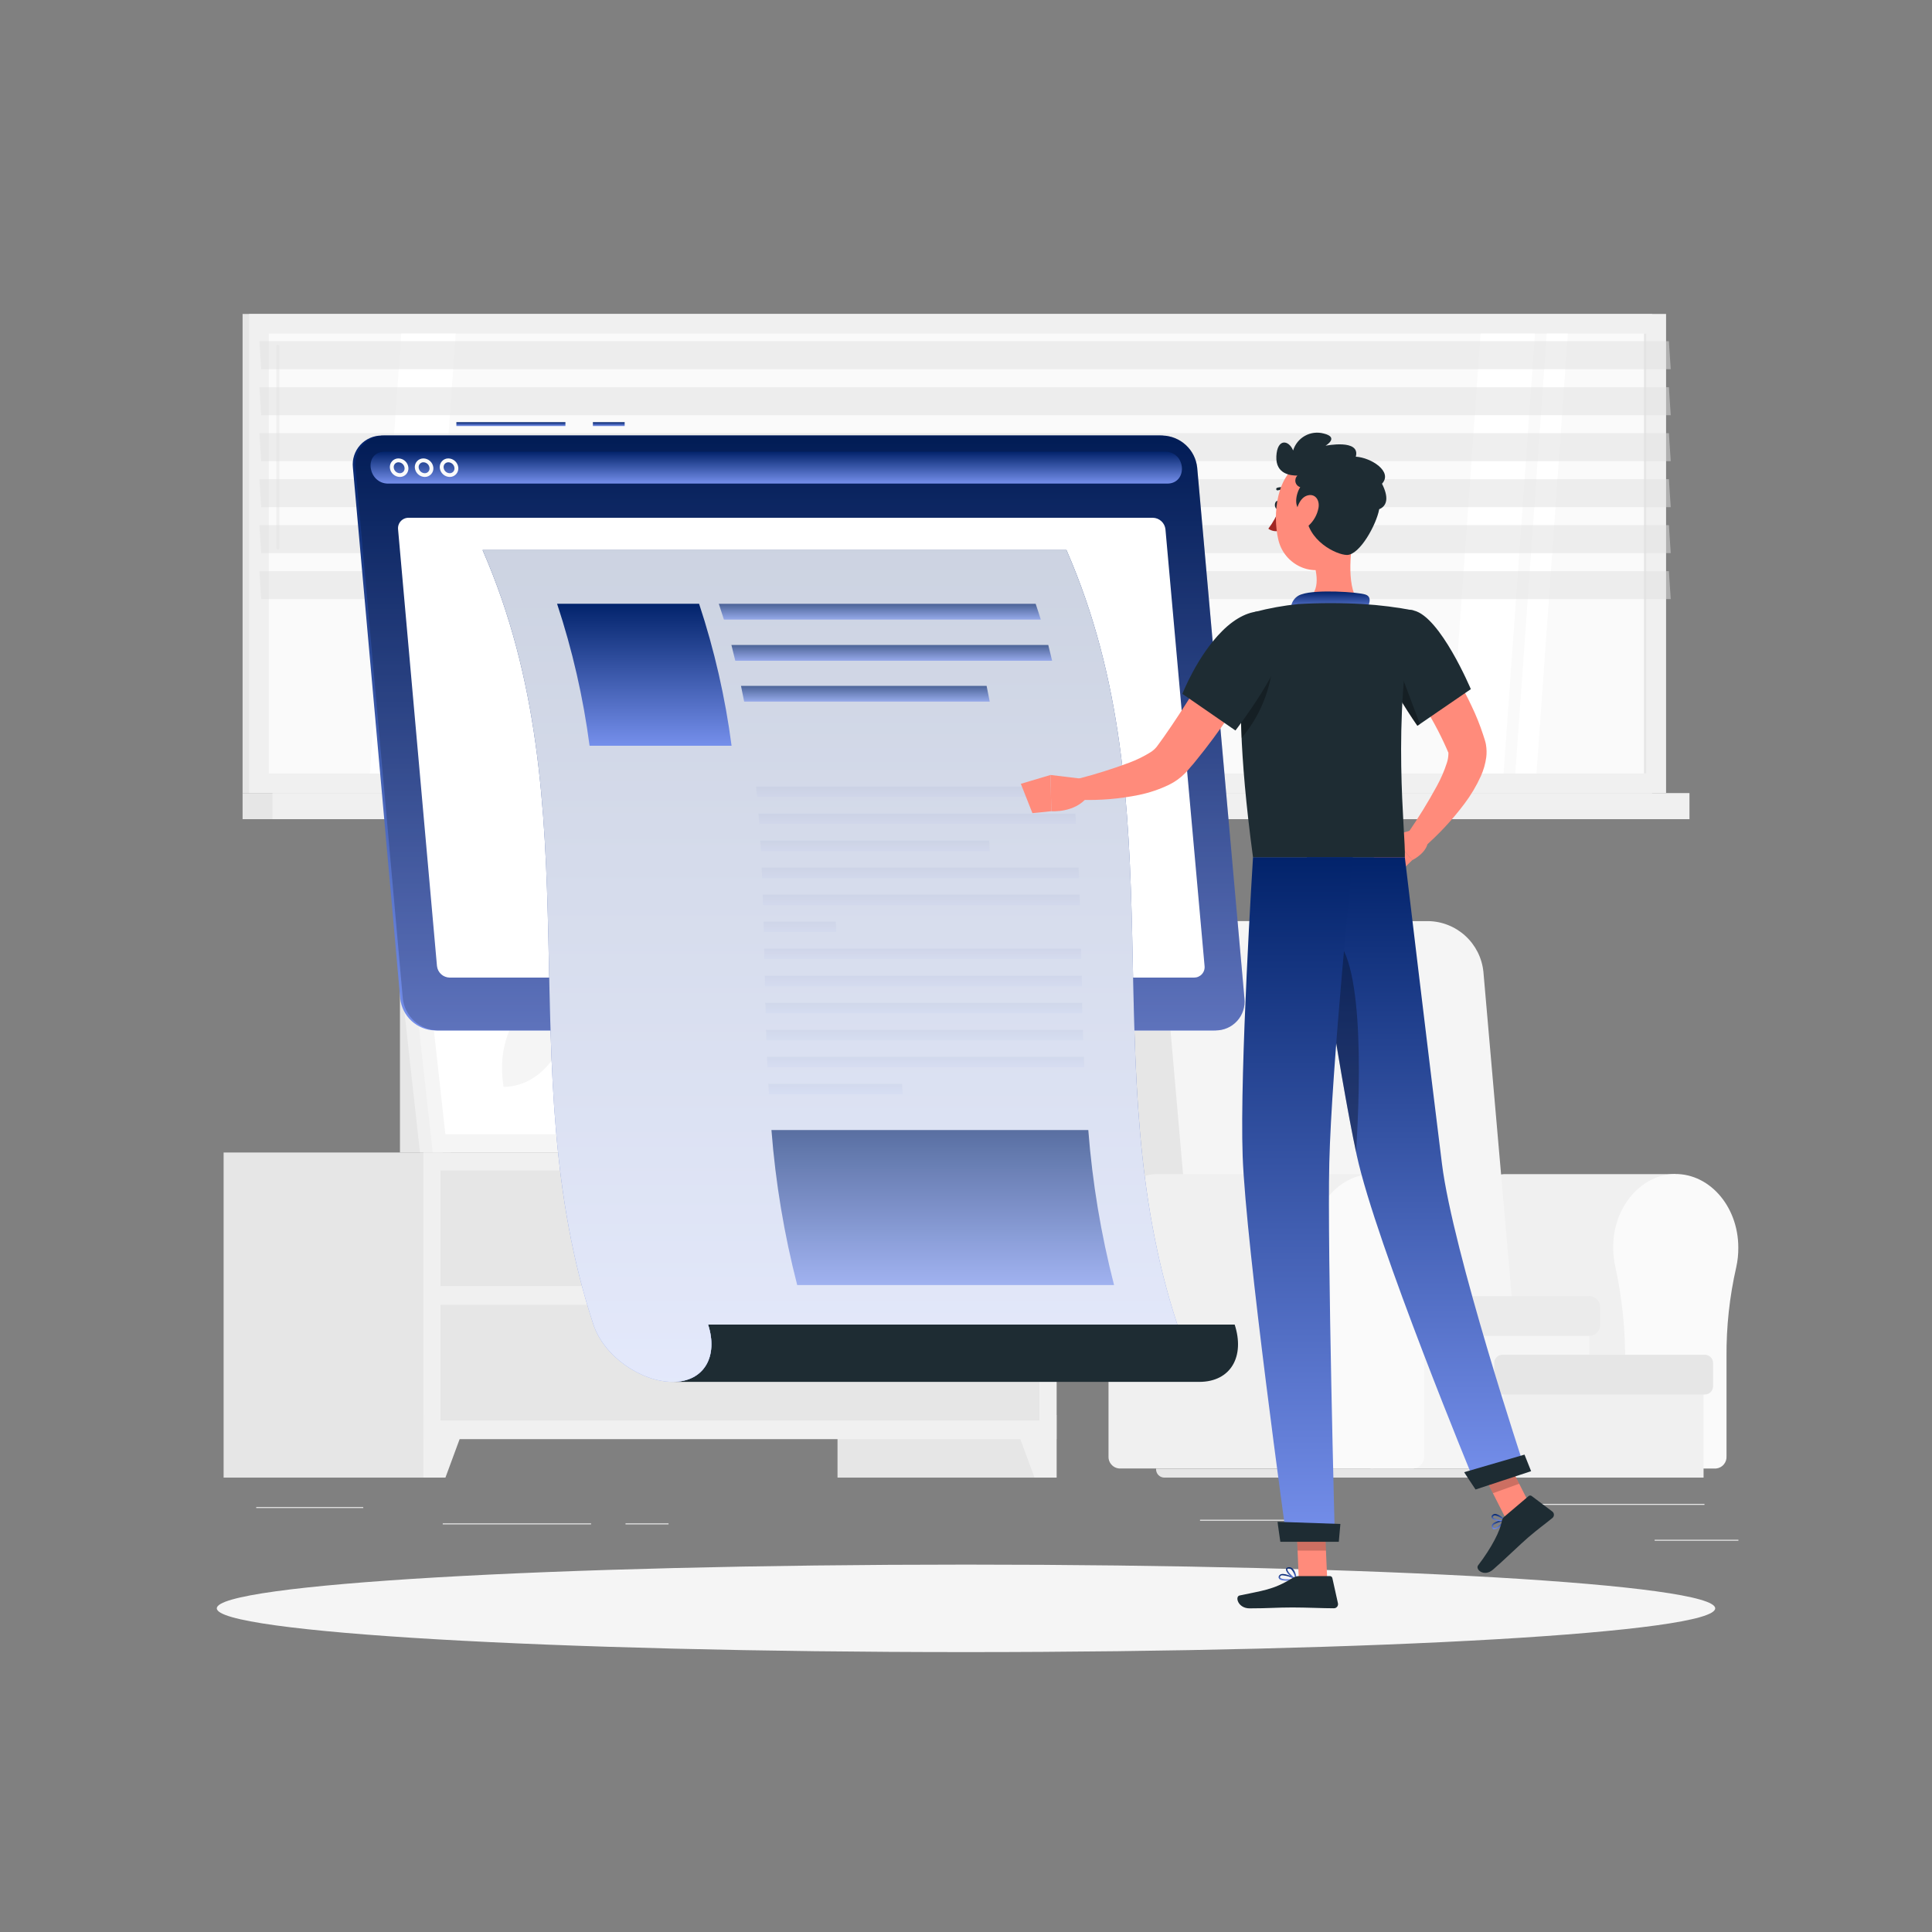 <svg width="147" height="147" viewBox="0 0 147 147" fill="none" xmlns="http://www.w3.org/2000/svg">
<rect x="0" y="0" width="147" height="147" fill="#808080" stroke="none"/>
<path d="M132.271 117.156H125.897V117.23H132.271V117.156Z" fill="#EBEBEB"/>
<path d="M101.333 115.633H91.305V115.707H101.333V115.633Z" fill="#EBEBEB"/>
<path d="M129.689 114.428H116.597V114.501H129.689V114.428Z" fill="#EBEBEB"/>
<path d="M50.868 115.91H47.593V115.983H50.868V115.91Z" fill="#EBEBEB"/>
<path d="M44.973 115.91H33.687V115.983H44.973V115.91Z" fill="#EBEBEB"/>
<path d="M27.639 114.669H19.495V114.742H27.639V114.669Z" fill="#EBEBEB"/>
<path d="M114.772 89.335C114.663 89.335 114.551 89.335 114.44 89.335C112.088 89.526 110.165 91.775 110.015 94.548C109.98 95.157 110.031 95.769 110.168 96.365C110.689 98.756 110.94 101.199 110.914 103.647V110.794C110.899 111.024 110.974 111.251 111.124 111.427C111.274 111.602 111.487 111.712 111.717 111.732H127.493V89.335H114.772Z" fill="#F0F0F0"/>
<path d="M132.262 94.924C132.262 91.707 129.945 89.126 127.161 89.338C124.809 89.529 122.886 91.778 122.751 94.55C122.716 95.16 122.767 95.772 122.904 96.367C123.425 98.759 123.676 101.202 123.651 103.65V110.797C123.635 111.027 123.71 111.254 123.86 111.43C124.011 111.605 124.223 111.715 124.453 111.735H130.565C130.795 111.714 131.007 111.604 131.156 111.429C131.306 111.253 131.381 111.027 131.365 110.797V103.238C131.347 100.944 131.595 98.654 132.106 96.417C132.215 95.927 132.267 95.426 132.262 94.924V94.924Z" fill="#FAFAFA"/>
<path d="M120.925 99.072H104.273V111.744H120.925V99.072Z" fill="#F5F5F5"/>
<path d="M106.325 70.084H88.026C87.526 70.076 87.03 70.174 86.571 70.372C86.111 70.57 85.699 70.864 85.362 71.233C85.025 71.603 84.77 72.04 84.615 72.515C84.459 72.991 84.406 73.494 84.46 73.991L86.836 101.216H112.949L110.573 73.991C110.466 72.933 109.974 71.951 109.191 71.231C108.408 70.511 107.389 70.103 106.325 70.084V70.084Z" fill="#E6E6E6"/>
<path d="M108.662 70.084H92.198C91.704 70.073 91.213 70.168 90.759 70.363C90.304 70.557 89.896 70.846 89.562 71.211C89.229 71.575 88.976 72.007 88.822 72.477C88.669 72.947 88.617 73.444 88.67 73.935L91.052 101.215H115.248L112.867 73.935C112.759 72.89 112.272 71.92 111.497 71.21C110.722 70.5 109.713 70.099 108.662 70.084V70.084Z" fill="#F5F5F5"/>
<path d="M105.349 98.617H120.913C121.136 98.617 121.349 98.705 121.506 98.862C121.663 99.019 121.751 99.232 121.751 99.455V100.804C121.751 101.026 121.663 101.239 121.506 101.397C121.349 101.554 121.136 101.642 120.913 101.642H105.349C105.316 101.642 105.284 101.635 105.253 101.623C105.223 101.61 105.196 101.592 105.172 101.569C105.149 101.546 105.131 101.518 105.118 101.488C105.106 101.457 105.099 101.425 105.099 101.392V98.87C105.099 98.837 105.105 98.804 105.117 98.773C105.13 98.742 105.148 98.715 105.171 98.691C105.195 98.667 105.222 98.649 105.253 98.636C105.283 98.623 105.316 98.617 105.349 98.617V98.617Z" fill="#EBEBEB"/>
<path d="M87.959 111.744H127.734V111.797C127.734 111.963 127.668 112.123 127.55 112.241C127.432 112.359 127.272 112.426 127.105 112.426H88.591C88.424 112.426 88.264 112.359 88.146 112.241C88.028 112.123 87.962 111.963 87.962 111.797V111.744H87.959Z" fill="#E6E6E6"/>
<path d="M88.2 89.335C88.091 89.335 87.98 89.335 87.868 89.335C85.516 89.526 83.593 91.775 83.443 94.548C83.408 95.157 83.459 95.769 83.596 96.365C84.118 98.756 84.368 101.199 84.343 103.647V110.794C84.327 111.024 84.403 111.251 84.553 111.427C84.703 111.602 84.915 111.712 85.145 111.732H104.502V89.335H88.2Z" fill="#F0F0F0"/>
<path d="M109.268 94.924C109.268 91.707 106.951 89.126 104.167 89.338C101.815 89.529 99.892 91.778 99.743 94.55C99.707 95.16 99.759 95.772 99.895 96.367C100.417 98.759 100.667 101.202 100.642 103.65V110.797C100.627 111.027 100.702 111.254 100.852 111.43C101.002 111.605 101.215 111.715 101.445 111.735H107.557C107.786 111.714 107.998 111.604 108.148 111.429C108.297 111.253 108.372 111.027 108.357 110.797V103.238C108.339 100.944 108.586 98.655 109.095 96.417C109.211 95.928 109.269 95.427 109.268 94.924V94.924Z" fill="#FAFAFA"/>
<path d="M129.619 103.538H114.407V112.426H129.619V103.538Z" fill="#F0F0F0"/>
<path d="M129.719 103.08H114.313C113.969 103.08 113.69 103.359 113.69 103.703V105.479C113.69 105.823 113.969 106.102 114.313 106.102H129.719C130.063 106.102 130.342 105.823 130.342 105.479V103.703C130.342 103.359 130.063 103.08 129.719 103.08Z" fill="#E6E6E6"/>
<path d="M34.313 72.647H30.432V87.691H34.313V72.647Z" fill="#E6E6E6"/>
<path d="M60.085 87.692H31.955L30.009 70.084H58.139L60.085 87.692Z" fill="#F0F0F0"/>
<path d="M61.481 87.692H32.925L30.979 70.084H59.535L61.481 87.692Z" fill="#F5F5F5"/>
<path d="M33.886 86.304L32.249 71.472H58.574L60.214 86.304H33.886Z" fill="white"/>
<path d="M38.311 82.708L38.243 82.106C37.832 78.384 40.154 75.067 43.174 75.067L43.242 75.655C43.653 79.377 41.328 82.694 38.311 82.694V82.708Z" fill="#F5F5F5"/>
<path d="M44.068 82.708L44 82.106C43.588 78.384 45.911 75.067 48.93 75.067L48.998 75.655C49.41 79.377 47.084 82.694 44.068 82.694V82.708Z" fill="#F5F5F5"/>
<path d="M49.824 82.708L49.757 82.106C49.345 78.384 51.67 75.067 54.687 75.067L54.755 75.655C55.166 79.377 52.841 82.694 49.824 82.694V82.708Z" fill="#F5F5F5"/>
<path d="M80.391 87.691H63.724V112.426H80.391V87.691Z" fill="#E6E6E6"/>
<path d="M78.713 112.426H80.388V107.657H76.954L78.713 112.426Z" fill="#F0F0F0"/>
<path d="M33.681 87.691H17.014V112.426H33.681V87.691Z" fill="#E6E6E6"/>
<path d="M80.388 87.691H32.217V109.5H80.388V87.691Z" fill="#F0F0F0"/>
<path d="M33.892 112.426H32.217V107.657H35.651L33.892 112.426Z" fill="#F0F0F0"/>
<path d="M79.089 89.056H33.519V97.855H79.089V89.056Z" fill="#E6E6E6"/>
<path d="M59.344 91.79H53.264C51.958 91.79 50.665 91.524 49.465 91.008C48.265 90.492 47.183 89.736 46.284 88.788H66.323C65.425 89.736 64.343 90.492 63.143 91.008C61.943 91.524 60.65 91.79 59.344 91.79V91.79Z" fill="#F0F0F0"/>
<path d="M79.089 99.278H33.519V108.078H79.089V99.278Z" fill="#E6E6E6"/>
<path d="M59.344 102.018H53.264C51.958 102.018 50.665 101.752 49.465 101.236C48.265 100.72 47.183 99.965 46.284 99.017H66.323C65.425 99.965 64.343 100.72 63.143 101.236C61.943 101.752 60.65 102.018 59.344 102.018V102.018Z" fill="#F0F0F0"/>
<path d="M125.7 23.888H18.457V60.344H125.7V23.888Z" fill="#E6E6E6"/>
<path d="M126.767 23.888H18.954V60.344H126.767V23.888Z" fill="#F0F0F0"/>
<path d="M125.7 60.344H18.457V62.328H125.7V60.344Z" fill="#E6E6E6"/>
<path d="M128.546 60.344H20.733V62.328H128.546V60.344Z" fill="#F0F0F0"/>
<path d="M125.273 58.853V25.384L20.451 25.384V58.853L125.273 58.853Z" fill="#FAFAFA"/>
<path d="M110.262 58.85L112.655 25.381H116.795L114.401 58.85H110.262Z" fill="white"/>
<path d="M28.142 58.85L30.535 25.381H34.674L32.284 58.85H28.142Z" fill="white"/>
<path d="M21.142 41.804C21.126 41.804 21.111 41.802 21.097 41.796C21.083 41.791 21.07 41.782 21.06 41.771C21.049 41.761 21.04 41.748 21.035 41.734C21.029 41.72 21.026 41.705 21.027 41.689V26.354C21.027 26.324 21.039 26.295 21.061 26.273C21.082 26.252 21.111 26.24 21.142 26.24C21.172 26.241 21.201 26.253 21.222 26.274C21.243 26.296 21.256 26.324 21.256 26.354V41.689C21.256 41.72 21.244 41.749 21.223 41.77C21.201 41.792 21.172 41.804 21.142 41.804Z" fill="#F0F0F0"/>
<path d="M115.292 58.85L117.685 25.381H119.296L116.906 58.85H115.292Z" fill="white"/>
<path d="M125.273 58.85V25.381H125.082V58.85H125.273Z" fill="#E6E6E6"/>
<path opacity="0.5" d="M127.12 28.092H19.877L19.739 25.963H126.982L127.12 28.092Z" fill="#E0E0E0"/>
<path opacity="0.5" d="M127.12 31.59H19.877L19.739 29.462H126.982L127.12 31.59Z" fill="#E0E0E0"/>
<path opacity="0.5" d="M127.12 35.089H19.877L19.739 32.96H126.982L127.12 35.089Z" fill="#E0E0E0"/>
<path opacity="0.5" d="M127.12 38.587H19.877L19.739 36.459H126.982L127.12 38.587Z" fill="#E0E0E0"/>
<path opacity="0.5" d="M127.12 42.087H19.877L19.739 39.958H126.982L127.12 42.087Z" fill="#E0E0E0"/>
<path opacity="0.5" d="M127.12 45.582H19.877L19.739 43.456H126.982L127.12 45.582Z" fill="#E0E0E0"/>
<path d="M73.5 125.703C104.982 125.703 130.504 124.213 130.504 122.374C130.504 120.536 104.982 119.046 73.5 119.046C42.018 119.046 16.496 120.536 16.496 122.374C16.496 124.213 42.018 125.703 73.5 125.703Z" fill="#F5F5F5"/>
<path d="M47.528 32.122H45.111V32.416H47.528V32.122Z" fill="url(#paint0_linear_367_1250)"/>
<path d="M43.021 32.122H34.724V32.416H43.021V32.122Z" fill="url(#paint1_linear_367_1250)"/>
<path d="M33.099 78.401H92.281C92.592 78.406 92.901 78.344 93.187 78.22C93.472 78.097 93.728 77.914 93.938 77.683C94.148 77.453 94.306 77.181 94.403 76.885C94.499 76.589 94.531 76.276 94.498 75.966L90.899 35.574C90.829 34.916 90.521 34.306 90.034 33.858C89.547 33.41 88.914 33.155 88.253 33.139H29.068C28.757 33.135 28.448 33.196 28.162 33.32C27.876 33.444 27.62 33.627 27.41 33.857C27.201 34.087 27.043 34.359 26.946 34.655C26.85 34.951 26.817 35.264 26.851 35.574L30.45 75.955C30.516 76.615 30.823 77.229 31.311 77.68C31.799 78.13 32.434 78.387 33.099 78.401V78.401Z" fill="url(#paint2_linear_367_1250)"/>
<path d="M33.29 78.401H92.469C92.781 78.406 93.09 78.345 93.375 78.221C93.661 78.098 93.918 77.915 94.127 77.684C94.337 77.454 94.496 77.182 94.592 76.885C94.688 76.589 94.72 76.276 94.686 75.966L91.09 35.574C91.019 34.916 90.712 34.307 90.225 33.859C89.738 33.411 89.105 33.155 88.444 33.139H29.256C28.946 33.136 28.638 33.199 28.354 33.323C28.069 33.448 27.814 33.631 27.606 33.861C27.397 34.091 27.24 34.362 27.143 34.657C27.047 34.953 27.015 35.265 27.048 35.574L30.647 75.954C30.714 76.614 31.02 77.226 31.507 77.676C31.993 78.126 32.627 78.384 33.29 78.401Z" fill="url(#paint3_linear_367_1250)"/>
<path opacity="0.2" d="M33.29 78.401H92.469C92.781 78.406 93.09 78.345 93.375 78.221C93.661 78.098 93.918 77.915 94.127 77.684C94.337 77.454 94.496 77.182 94.592 76.885C94.688 76.589 94.72 76.276 94.686 75.966L91.09 35.574C91.019 34.916 90.712 34.307 90.225 33.859C89.738 33.411 89.105 33.155 88.444 33.139H29.256C28.946 33.136 28.638 33.199 28.354 33.323C28.069 33.448 27.814 33.631 27.606 33.861C27.397 34.091 27.24 34.362 27.143 34.657C27.047 34.953 27.015 35.265 27.048 35.574L30.647 75.954C30.714 76.614 31.02 77.226 31.507 77.676C31.993 78.126 32.627 78.384 33.29 78.401Z" fill="black"/>
<path d="M88.547 34.368H29.365C29.3 34.368 29.233 34.368 29.168 34.368C27.657 34.492 28.006 36.794 29.532 36.794H88.814C90.34 36.794 90.284 34.492 88.747 34.368C88.679 34.371 88.615 34.368 88.547 34.368Z" fill="url(#paint4_linear_367_1250)"/>
<path d="M30.42 36.291C30.232 36.287 30.052 36.215 29.913 36.088C29.773 35.961 29.685 35.788 29.665 35.6C29.656 35.508 29.667 35.416 29.695 35.328C29.724 35.241 29.771 35.16 29.832 35.092C29.894 35.024 29.97 34.97 30.054 34.934C30.138 34.897 30.229 34.879 30.32 34.88C30.509 34.883 30.69 34.956 30.829 35.084C30.967 35.212 31.054 35.386 31.073 35.574C31.083 35.665 31.073 35.757 31.045 35.844C31.017 35.932 30.97 36.012 30.909 36.08C30.847 36.148 30.771 36.202 30.687 36.238C30.603 36.274 30.512 36.292 30.42 36.291ZM30.32 35.174C30.27 35.173 30.22 35.183 30.173 35.203C30.127 35.222 30.084 35.252 30.05 35.289C30.015 35.328 29.989 35.375 29.973 35.426C29.957 35.477 29.952 35.53 29.959 35.583C29.971 35.697 30.024 35.804 30.11 35.882C30.195 35.959 30.305 36.004 30.42 36.006C30.471 36.007 30.521 35.997 30.568 35.977C30.614 35.957 30.656 35.928 30.691 35.891C30.726 35.852 30.752 35.805 30.768 35.754C30.784 35.703 30.788 35.65 30.782 35.597V35.597C30.769 35.483 30.715 35.377 30.631 35.299C30.546 35.221 30.436 35.177 30.32 35.174V35.174Z" fill="#FAFAFA"/>
<path d="M32.317 36.291C32.129 36.287 31.948 36.215 31.81 36.088C31.671 35.961 31.584 35.787 31.564 35.6C31.554 35.509 31.564 35.416 31.593 35.329C31.622 35.242 31.669 35.161 31.73 35.093C31.792 35.025 31.868 34.971 31.952 34.934C32.036 34.898 32.128 34.879 32.22 34.88C32.408 34.885 32.588 34.958 32.727 35.085C32.865 35.213 32.952 35.386 32.972 35.574V35.574C32.982 35.665 32.972 35.758 32.943 35.845C32.914 35.932 32.867 36.012 32.805 36.079C32.743 36.147 32.667 36.201 32.583 36.237C32.499 36.274 32.408 36.292 32.317 36.291V36.291ZM32.22 35.174C32.169 35.173 32.119 35.182 32.072 35.202C32.025 35.222 31.983 35.252 31.949 35.289C31.913 35.328 31.886 35.374 31.87 35.425C31.853 35.476 31.848 35.53 31.855 35.583C31.868 35.697 31.922 35.803 32.006 35.881C32.091 35.959 32.202 36.003 32.317 36.006C32.367 36.007 32.417 35.997 32.464 35.978C32.511 35.958 32.553 35.928 32.587 35.891C32.623 35.852 32.651 35.806 32.666 35.755C32.682 35.704 32.686 35.65 32.678 35.597V35.597C32.666 35.483 32.613 35.377 32.529 35.299C32.444 35.221 32.334 35.177 32.22 35.174V35.174Z" fill="#FAFAFA"/>
<path d="M34.216 36.291C34.028 36.287 33.847 36.215 33.708 36.088C33.569 35.961 33.481 35.788 33.46 35.6C33.452 35.508 33.462 35.416 33.491 35.328C33.52 35.241 33.566 35.16 33.628 35.092C33.69 35.024 33.765 34.97 33.849 34.934C33.933 34.897 34.024 34.879 34.116 34.88C34.305 34.884 34.486 34.956 34.625 35.084C34.764 35.212 34.852 35.386 34.871 35.574C34.88 35.665 34.869 35.757 34.841 35.844C34.812 35.931 34.765 36.011 34.704 36.079C34.642 36.147 34.566 36.201 34.482 36.237C34.398 36.274 34.307 36.292 34.216 36.291ZM34.116 35.174C34.065 35.173 34.015 35.183 33.969 35.203C33.922 35.222 33.88 35.252 33.845 35.289C33.81 35.328 33.784 35.375 33.768 35.426C33.753 35.477 33.748 35.53 33.754 35.583C33.766 35.697 33.82 35.804 33.905 35.882C33.99 35.959 34.1 36.004 34.216 36.006C34.266 36.007 34.317 35.997 34.363 35.977C34.41 35.957 34.452 35.928 34.486 35.891C34.522 35.852 34.548 35.805 34.564 35.754C34.579 35.703 34.584 35.65 34.578 35.597V35.597C34.565 35.481 34.509 35.373 34.422 35.295C34.334 35.217 34.221 35.174 34.104 35.174H34.116Z" fill="#FAFAFA"/>
<path d="M34.21 74.382H90.846C90.959 74.383 91.071 74.361 91.175 74.317C91.278 74.272 91.372 74.206 91.448 74.122C91.524 74.039 91.582 73.94 91.617 73.833C91.652 73.725 91.664 73.612 91.652 73.5L88.676 40.278C88.651 40.039 88.54 39.817 88.363 39.655C88.186 39.492 87.955 39.4 87.715 39.396H31.093C30.98 39.394 30.869 39.416 30.765 39.461C30.661 39.505 30.568 39.572 30.492 39.655C30.416 39.738 30.358 39.837 30.323 39.944C30.288 40.052 30.276 40.165 30.288 40.278L33.248 73.5C33.274 73.739 33.385 73.96 33.562 74.123C33.739 74.285 33.97 74.377 34.21 74.382V74.382Z" fill="white"/>
<path d="M53.876 100.783C54.663 103.191 53.581 105.143 51.182 105.143H91.249C93.66 105.143 94.73 103.191 93.942 100.783H53.876Z" fill="#1E2C33"/>
<path d="M36.718 41.851C45.306 61.496 38.664 81.144 45.153 100.783C45.944 103.191 48.778 105.143 51.183 105.143C53.587 105.143 54.663 103.191 53.876 100.783H89.582C83.09 81.138 89.732 61.496 81.144 41.851H36.718Z" fill="url(#paint5_linear_367_1250)"/>
<path opacity="0.8" d="M36.718 41.851C45.306 61.496 38.664 81.144 45.153 100.783C45.944 103.191 48.778 105.143 51.183 105.143C53.587 105.143 54.663 103.191 53.876 100.783H89.582C83.09 81.138 89.732 61.496 81.144 41.851H36.718Z" fill="white"/>
<path d="M55.663 56.742H44.859C44.377 53.07 43.549 49.452 42.386 45.937H53.191C54.354 49.452 55.182 53.07 55.663 56.742V56.742Z" fill="url(#paint6_linear_367_1250)"/>
<path opacity="0.6" d="M84.766 97.778H60.658C59.661 93.911 59.005 89.964 58.697 85.983H82.805C83.113 89.964 83.769 93.911 84.766 97.778V97.778Z" fill="url(#paint7_linear_367_1250)"/>
<g opacity="0.8">
<path opacity="0.8" d="M79.189 47.142H55.081C54.958 46.75 54.828 46.351 54.693 45.943H78.801C78.936 46.343 79.066 46.743 79.189 47.142Z" fill="url(#paint8_linear_367_1250)"/>
<path opacity="0.8" d="M80.053 50.273H55.945C55.845 49.881 55.747 49.481 55.651 49.074H79.759C79.855 49.468 79.953 49.867 80.053 50.273Z" fill="url(#paint9_linear_367_1250)"/>
<path opacity="0.8" d="M75.305 53.384H56.621C56.545 52.984 56.466 52.584 56.38 52.185H75.067C75.149 52.584 75.229 52.984 75.305 53.384Z" fill="url(#paint10_linear_367_1250)"/>
</g>
<g opacity="0.2">
<path opacity="0.2" d="M81.712 60.64H57.603C57.58 60.378 57.556 60.114 57.53 59.849H81.638C81.665 60.114 81.688 60.378 81.712 60.64Z" fill="url(#paint11_linear_367_1250)"/>
<path opacity="0.2" d="M81.876 62.698H57.768C57.751 62.434 57.73 62.169 57.709 61.907H81.817C81.838 62.169 81.859 62.434 81.876 62.698Z" fill="url(#paint12_linear_367_1250)"/>
<path opacity="0.2" d="M75.305 64.753H57.892C57.892 64.488 57.865 64.227 57.847 63.962H75.264L75.305 64.753Z" fill="url(#paint13_linear_367_1250)"/>
<path opacity="0.2" d="M82.094 66.808H57.986C57.986 66.546 57.965 66.282 57.953 66.017H82.061C82.073 66.282 82.085 66.546 82.094 66.808Z" fill="url(#paint14_linear_367_1250)"/>
<path opacity="0.2" d="M82.164 68.866H58.056C58.056 68.602 58.042 68.337 58.033 68.075H82.141C82.15 68.337 82.159 68.602 82.164 68.866Z" fill="url(#paint15_linear_367_1250)"/>
<path opacity="0.2" d="M63.616 70.921H58.112C58.112 70.657 58.112 70.395 58.092 70.13H63.595C63.604 70.395 63.61 70.66 63.616 70.921Z" fill="url(#paint16_linear_367_1250)"/>
<path opacity="0.2" d="M82.264 72.979H58.156C58.156 72.715 58.156 72.45 58.142 72.189H82.25C82.255 72.45 82.258 72.715 82.264 72.979Z" fill="url(#paint17_linear_367_1250)"/>
<path opacity="0.2" d="M82.32 75.034H58.212L58.194 74.243H82.302L82.32 75.034Z" fill="url(#paint18_linear_367_1250)"/>
<path opacity="0.2" d="M82.358 77.089H58.25C58.25 76.828 58.25 76.563 58.23 76.298H82.338C82.344 76.563 82.35 76.828 82.358 77.089Z" fill="url(#paint19_linear_367_1250)"/>
<path opacity="0.2" d="M82.42 79.147H58.312L58.286 78.356H82.394L82.42 79.147Z" fill="url(#paint20_linear_367_1250)"/>
<path opacity="0.2" d="M82.499 81.203H58.392C58.392 80.941 58.368 80.676 58.359 80.412H82.467C82.476 80.676 82.488 80.941 82.499 81.203Z" fill="url(#paint21_linear_367_1250)"/>
<path opacity="0.2" d="M68.676 83.26H58.506L58.462 82.469H68.637L68.676 83.26Z" fill="url(#paint22_linear_367_1250)"/>
</g>
<path d="M108.283 47.899C108.548 48.219 108.771 48.508 108.998 48.819C109.224 49.131 109.444 49.434 109.659 49.748C110.091 50.374 110.5 51.012 110.885 51.674C111.27 52.335 111.641 53.009 111.967 53.714C112.309 54.426 112.604 55.16 112.849 55.91L112.943 56.204L112.967 56.275L113.002 56.398C113.029 56.487 113.049 56.577 113.064 56.669C113.117 56.985 113.124 57.307 113.084 57.624C113.017 58.116 112.879 58.595 112.676 59.047C112.338 59.793 111.919 60.499 111.426 61.152C110.507 62.376 109.462 63.498 108.307 64.501L107.113 63.404C107.911 62.248 108.648 61.051 109.321 59.818C109.631 59.255 109.887 58.665 110.085 58.054C110.16 57.83 110.2 57.596 110.206 57.36C110.206 57.281 110.206 57.225 110.182 57.225C110.159 57.225 110.182 57.225 110.182 57.225C110.182 57.225 110.182 57.242 110.182 57.225L110.159 57.169L110.062 56.942C109.51 55.699 108.859 54.501 108.116 53.361C107.745 52.773 107.351 52.185 106.94 51.624C106.528 51.062 106.113 50.468 105.722 49.945L108.283 47.899Z" fill="#FF8B7B"/>
<path d="M107.854 63.037L105.884 63.607L107.454 65.445C107.454 65.445 108.78 64.815 108.645 63.778L107.854 63.037Z" fill="#FF8B7B"/>
<path d="M104.473 65.186L106.257 66.609L107.454 65.444L105.884 63.607L104.473 65.186Z" fill="#FF8B7B"/>
<path d="M97.411 38.423C97.411 38.599 97.32 38.74 97.205 38.74C97.091 38.74 96.999 38.599 96.999 38.423C96.999 38.247 97.091 38.108 97.205 38.108C97.32 38.108 97.411 38.249 97.411 38.423Z" fill="#1E2C33"/>
<path d="M97.335 38.741C97.126 39.272 96.846 39.773 96.503 40.228C96.621 40.314 96.757 40.372 96.901 40.399C97.045 40.427 97.193 40.423 97.335 40.387V38.741Z" fill="#A02724"/>
<path d="M98.028 37.459C98.007 37.459 97.986 37.452 97.97 37.438C97.867 37.361 97.747 37.309 97.621 37.286C97.494 37.263 97.364 37.27 97.24 37.306C97.215 37.316 97.187 37.315 97.162 37.304C97.138 37.293 97.118 37.273 97.108 37.247C97.099 37.222 97.1 37.194 97.111 37.169C97.122 37.145 97.142 37.125 97.167 37.115C97.322 37.066 97.486 37.054 97.646 37.082C97.807 37.11 97.958 37.175 98.087 37.274C98.099 37.281 98.108 37.291 98.116 37.303C98.123 37.314 98.128 37.327 98.13 37.341C98.132 37.354 98.132 37.368 98.129 37.381C98.125 37.395 98.119 37.407 98.111 37.418C98.101 37.431 98.089 37.441 98.074 37.448C98.06 37.455 98.044 37.459 98.028 37.459V37.459Z" fill="#1E2C33"/>
<path d="M103.032 40.431C102.724 42.013 102.415 44.909 103.52 45.961C103.52 45.961 103.088 47.564 100.151 47.564C96.917 47.564 98.611 45.961 98.611 45.961C100.374 45.541 100.325 44.236 100.019 43.007L103.032 40.431Z" fill="#FF8B7B"/>
<path d="M103.944 46.511C104.176 46.005 104.429 45.423 103.903 45.241C103.315 45.041 100.148 44.838 99.055 45.214C98.91 45.254 98.775 45.322 98.658 45.415C98.54 45.508 98.442 45.622 98.369 45.753C98.296 45.884 98.249 46.028 98.232 46.176C98.215 46.325 98.228 46.476 98.27 46.62L103.944 46.511Z" fill="url(#paint23_linear_367_1250)"/>
<path d="M114.148 116.13C114.087 116.199 114.011 116.255 113.928 116.294C113.844 116.332 113.753 116.354 113.66 116.357C113.605 116.357 113.534 116.304 113.508 116.172C113.5 116.138 113.5 116.103 113.508 116.07C113.515 116.036 113.53 116.005 113.552 115.978C113.743 115.716 114.463 115.642 114.492 115.639C114.502 115.638 114.512 115.639 114.521 115.643C114.53 115.647 114.538 115.654 114.542 115.663C114.548 115.671 114.551 115.681 114.551 115.691C114.551 115.701 114.548 115.711 114.542 115.719C114.426 115.87 114.294 116.008 114.148 116.13V116.13ZM113.678 115.992L113.634 116.036C113.621 116.052 113.612 116.071 113.608 116.091C113.603 116.111 113.603 116.131 113.607 116.151C113.625 116.245 113.669 116.254 113.684 116.257C113.831 116.289 114.169 116.007 114.381 115.757C114.131 115.784 113.891 115.867 113.678 115.998V115.992Z" fill="url(#paint24_linear_367_1250)"/>
<path d="M114.531 115.733H114.51C114.26 115.786 113.628 115.704 113.505 115.492C113.486 115.459 113.479 115.42 113.485 115.382C113.492 115.344 113.511 115.309 113.54 115.284C113.567 115.255 113.599 115.233 113.635 115.217C113.671 115.201 113.71 115.193 113.749 115.192C114.075 115.192 114.516 115.627 114.534 115.648C114.541 115.654 114.546 115.662 114.549 115.671C114.551 115.68 114.551 115.689 114.548 115.698C114.548 115.705 114.546 115.712 114.543 115.718C114.54 115.724 114.536 115.729 114.531 115.733ZM113.634 115.348L113.616 115.366C113.569 115.413 113.587 115.442 113.593 115.454C113.663 115.578 114.104 115.675 114.384 115.657C114.212 115.481 113.992 115.359 113.752 115.307C113.709 115.306 113.667 115.321 113.634 115.348Z" fill="url(#paint25_linear_367_1250)"/>
<path d="M97.955 120.279C97.679 120.279 97.411 120.24 97.32 120.117C97.297 120.084 97.284 120.045 97.284 120.005C97.284 119.965 97.297 119.926 97.32 119.894C97.357 119.833 97.416 119.79 97.485 119.773C97.843 119.676 98.599 120.105 98.628 120.126C98.638 120.13 98.646 120.138 98.651 120.148C98.656 120.157 98.657 120.168 98.655 120.179C98.653 120.189 98.648 120.198 98.64 120.206C98.633 120.213 98.624 120.218 98.614 120.22C98.396 120.258 98.176 120.278 97.955 120.279V120.279ZM97.608 119.861C97.576 119.857 97.543 119.857 97.511 119.861C97.49 119.865 97.471 119.874 97.454 119.886C97.436 119.898 97.422 119.914 97.411 119.932C97.373 119.996 97.388 120.029 97.411 120.046C97.511 120.185 98.058 120.188 98.461 120.132C98.197 119.987 97.907 119.895 97.608 119.861V119.861Z" fill="url(#paint26_linear_367_1250)"/>
<path d="M98.608 120.22H98.587C98.325 120.103 97.808 119.632 97.849 119.391C97.849 119.332 97.899 119.262 98.04 119.247C98.093 119.241 98.146 119.245 98.197 119.26C98.247 119.275 98.294 119.301 98.334 119.335C98.611 119.562 98.666 120.144 98.669 120.167C98.671 120.176 98.669 120.185 98.666 120.194C98.662 120.202 98.656 120.209 98.649 120.214C98.636 120.221 98.622 120.224 98.608 120.22V120.22ZM98.081 119.338H98.049C97.958 119.338 97.952 119.382 97.949 119.394C97.926 119.541 98.275 119.908 98.537 120.067C98.51 119.821 98.407 119.589 98.243 119.403C98.197 119.366 98.14 119.346 98.081 119.344V119.338Z" fill="url(#paint27_linear_367_1250)"/>
<path d="M100.983 120.17H98.822L98.608 115.169H100.766L100.983 120.17Z" fill="#FF8B7B"/>
<path d="M116.712 115.104L114.622 115.648L112.308 111.085L114.398 110.539L116.712 115.104Z" fill="#FF8B7B"/>
<path d="M114.46 115.401L116.309 113.831C116.342 113.803 116.384 113.788 116.427 113.788C116.47 113.788 116.512 113.803 116.545 113.831L118.112 115.007C118.149 115.036 118.18 115.074 118.201 115.117C118.222 115.16 118.233 115.208 118.233 115.256C118.233 115.303 118.222 115.351 118.201 115.394C118.18 115.437 118.149 115.475 118.112 115.504C117.456 116.039 117.109 116.268 116.298 116.959C115.795 117.383 114.287 118.841 113.596 119.429C112.905 120.017 112.235 119.408 112.464 119.105C113.499 117.753 114.172 116.433 114.269 115.722C114.291 115.595 114.359 115.48 114.46 115.401Z" fill="#1E2C33"/>
<path d="M98.837 119.92H101.189C101.232 119.92 101.273 119.935 101.307 119.961C101.341 119.988 101.364 120.025 101.374 120.067L101.8 121.987C101.811 122.033 101.81 122.081 101.799 122.127C101.788 122.173 101.767 122.216 101.737 122.253C101.707 122.29 101.669 122.319 101.626 122.339C101.583 122.36 101.536 122.37 101.489 122.369C100.639 122.369 99.407 122.307 98.34 122.307C97.088 122.307 96.544 122.375 95.077 122.375C94.195 122.375 93.945 121.478 94.315 121.396C96.003 121.028 96.85 120.987 98.311 120.087C98.467 119.983 98.649 119.925 98.837 119.92V119.92Z" fill="#1E2C33"/>
<path d="M95.823 50.759C95.106 52.029 94.353 53.232 93.548 54.431C92.742 55.631 91.89 56.783 90.955 57.927C90.84 58.071 90.717 58.221 90.596 58.35L90.417 58.562L90.326 58.668L90.173 58.827C89.819 59.189 89.405 59.487 88.95 59.709C88.219 60.061 87.448 60.322 86.653 60.485C85.196 60.781 83.709 60.906 82.223 60.858L82.064 59.244C83.374 58.907 84.664 58.501 85.93 58.027C86.497 57.816 87.04 57.548 87.553 57.227C87.726 57.117 87.879 56.98 88.009 56.822L88.259 56.48C88.356 56.345 88.456 56.213 88.553 56.072C89.332 54.966 90.082 53.808 90.814 52.638C91.546 51.468 92.284 50.286 92.986 49.11L95.823 50.759Z" fill="#FF8B7B"/>
<path d="M107.566 46.452C109.591 46.917 111.911 52.435 111.911 52.435L107.845 55.222C106.835 53.772 105.937 52.245 105.161 50.657C103.961 48.128 105.496 45.976 107.566 46.452Z" fill="#1E2C33"/>
<path opacity="0.3" d="M106.116 49.98L108.039 55.099L107.848 55.231C107.848 55.231 107.016 54.055 106.116 52.488V49.98Z" fill="black"/>
<path d="M95.468 46.561C95.468 46.561 93.169 49.157 95.338 65.23H106.89C106.969 63.466 105.855 54.805 107.566 46.449C106.289 46.203 104.998 46.04 103.7 45.961C102.064 45.867 100.425 45.867 98.79 45.961C97.669 46.074 96.558 46.275 95.468 46.561V46.561Z" fill="#1E2C33"/>
<path opacity="0.3" d="M96.749 51.209C96.449 53.033 95.661 54.742 94.468 56.154C94.421 55.119 94.403 54.19 94.406 53.358L96.749 51.209Z" fill="black"/>
<path d="M97.746 48.313C98.04 50.356 94.001 55.581 94.001 55.581L89.964 52.794C89.964 52.794 91.084 49.916 92.978 48.028C95.124 45.864 97.434 46.088 97.746 48.313Z" fill="#1E2C33"/>
<path d="M82.194 59.238L79.93 58.965L79.992 61.723C79.992 61.723 81.773 61.875 82.743 60.635L82.194 59.238Z" fill="#FF8B7B"/>
<path d="M77.672 59.638L78.554 61.87L79.992 61.723L79.93 58.965L77.672 59.638Z" fill="#FF8B7B"/>
<path opacity="0.2" d="M98.608 115.169L98.728 117.98H100.889L100.769 115.169H98.608Z" fill="black"/>
<path opacity="0.2" d="M114.398 110.542L112.308 111.085L113.59 113.614L115.592 112.894L114.398 110.542Z" fill="black"/>
<path d="M103.22 38.056C103.091 40.193 103.123 41.454 102.044 42.551C100.419 44.203 97.778 43.224 97.267 41.081C96.808 39.158 97.099 35.983 99.196 35.133C99.657 34.944 100.159 34.876 100.653 34.935C101.148 34.994 101.62 35.179 102.023 35.472C102.427 35.764 102.748 36.156 102.958 36.608C103.168 37.06 103.258 37.559 103.22 38.056V38.056Z" fill="#FF8B7B"/>
<path d="M99.372 39.052C98.24 38.826 98.652 37.468 98.931 37.068C98.843 37.041 98.764 36.992 98.701 36.926C98.638 36.859 98.593 36.777 98.571 36.688C98.549 36.599 98.552 36.506 98.577 36.418C98.602 36.33 98.65 36.25 98.716 36.186C98.243 36.186 97.046 36.103 97.114 34.716C97.182 33.328 98.064 33.472 98.39 34.275C98.534 33.801 98.856 33.402 99.289 33.161C99.722 32.92 100.231 32.857 100.71 32.984C101.936 33.278 100.857 33.913 100.857 33.913C100.857 33.913 103.532 33.375 103.159 34.748C104.317 34.813 106.002 35.883 105.152 36.806C105.658 37.8 105.578 38.479 104.94 38.744C104.72 39.937 103.453 42.225 102.488 42.225C101.692 42.222 99.425 41.143 99.372 39.052Z" fill="#1E2C33"/>
<path d="M100.322 38.638C100.225 39.161 99.96 39.638 99.566 39.996C99.043 40.46 98.587 40.087 98.572 39.452C98.572 38.879 98.814 37.944 99.416 37.72C100.019 37.497 100.428 38.002 100.322 38.638Z" fill="#FF8B7B"/>
<path d="M99.437 65.23C99.437 65.23 101.889 81.732 103.232 87.906C104.702 94.668 112.205 112.796 112.205 112.796L115.968 111.585C115.968 111.585 110.544 95.239 109.712 88.532C108.801 81.256 106.89 65.23 106.89 65.23H99.437Z" fill="url(#paint28_linear_367_1250)"/>
<path d="M111.405 112.014C111.391 112.014 112.27 113.332 112.27 113.332L116.498 111.938L115.995 110.677L111.405 112.014Z" fill="#1E2C33"/>
<path opacity="0.3" d="M100.986 71.11C103.82 71.666 103.52 82.235 103.179 87.671C102.362 83.829 101.165 76.434 100.348 71.186C100.546 71.089 100.771 71.062 100.986 71.11V71.11Z" fill="black"/>
<path d="M95.338 65.23C95.338 65.23 94.315 81.379 94.55 87.965C94.794 94.815 97.914 117.247 97.914 117.247H101.571C101.571 117.247 100.983 95.215 101.142 88.488C101.321 81.138 102.932 65.23 102.932 65.23H95.338Z" fill="url(#paint29_linear_367_1250)"/>
<path d="M97.208 115.789C97.194 115.789 97.417 117.309 97.417 117.309H101.865L101.986 115.954L97.208 115.789Z" fill="#1E2C33"/>
<defs>
<linearGradient id="paint0_linear_367_1250" x1="46.32" y1="32.122" x2="46.32" y2="32.416" gradientUnits="userSpaceOnUse">
<stop stop-color="#02236B"/>
<stop offset="1" stop-color="#758FEB"/>
</linearGradient>
<linearGradient id="paint1_linear_367_1250" x1="38.873" y1="32.122" x2="38.873" y2="32.416" gradientUnits="userSpaceOnUse">
<stop stop-color="#02236B"/>
<stop offset="1" stop-color="#758FEB"/>
</linearGradient>
<linearGradient id="paint2_linear_367_1250" x1="60.674" y1="33.139" x2="60.674" y2="78.401" gradientUnits="userSpaceOnUse">
<stop stop-color="#02236B"/>
<stop offset="1" stop-color="#758FEB"/>
</linearGradient>
<linearGradient id="paint3_linear_367_1250" x1="60.867" y1="33.139" x2="60.867" y2="78.401" gradientUnits="userSpaceOnUse">
<stop stop-color="#02236B"/>
<stop offset="1" stop-color="#758FEB"/>
</linearGradient>
<linearGradient id="paint4_linear_367_1250" x1="59.063" y1="34.368" x2="59.063" y2="36.794" gradientUnits="userSpaceOnUse">
<stop stop-color="#02236B"/>
<stop offset="1" stop-color="#758FEB"/>
</linearGradient>
<linearGradient id="paint5_linear_367_1250" x1="63.15" y1="41.851" x2="63.15" y2="105.143" gradientUnits="userSpaceOnUse">
<stop stop-color="#02236B"/>
<stop offset="1" stop-color="#758FEB"/>
</linearGradient>
<linearGradient id="paint6_linear_367_1250" x1="49.025" y1="45.937" x2="49.025" y2="56.742" gradientUnits="userSpaceOnUse">
<stop stop-color="#02236B"/>
<stop offset="1" stop-color="#758FEB"/>
</linearGradient>
<linearGradient id="paint7_linear_367_1250" x1="71.732" y1="85.983" x2="71.732" y2="97.778" gradientUnits="userSpaceOnUse">
<stop stop-color="#02236B"/>
<stop offset="1" stop-color="#758FEB"/>
</linearGradient>
<linearGradient id="paint8_linear_367_1250" x1="66.941" y1="45.943" x2="66.941" y2="47.142" gradientUnits="userSpaceOnUse">
<stop stop-color="#02236B"/>
<stop offset="1" stop-color="#758FEB"/>
</linearGradient>
<linearGradient id="paint9_linear_367_1250" x1="67.852" y1="49.074" x2="67.852" y2="50.273" gradientUnits="userSpaceOnUse">
<stop stop-color="#02236B"/>
<stop offset="1" stop-color="#758FEB"/>
</linearGradient>
<linearGradient id="paint10_linear_367_1250" x1="65.843" y1="52.185" x2="65.843" y2="53.384" gradientUnits="userSpaceOnUse">
<stop stop-color="#02236B"/>
<stop offset="1" stop-color="#758FEB"/>
</linearGradient>
<linearGradient id="paint11_linear_367_1250" x1="69.621" y1="59.849" x2="69.621" y2="60.64" gradientUnits="userSpaceOnUse">
<stop stop-color="#02236B"/>
<stop offset="1" stop-color="#758FEB"/>
</linearGradient>
<linearGradient id="paint12_linear_367_1250" x1="69.793" y1="61.907" x2="69.793" y2="62.698" gradientUnits="userSpaceOnUse">
<stop stop-color="#02236B"/>
<stop offset="1" stop-color="#758FEB"/>
</linearGradient>
<linearGradient id="paint13_linear_367_1250" x1="66.576" y1="63.962" x2="66.576" y2="64.753" gradientUnits="userSpaceOnUse">
<stop stop-color="#02236B"/>
<stop offset="1" stop-color="#758FEB"/>
</linearGradient>
<linearGradient id="paint14_linear_367_1250" x1="70.023" y1="66.017" x2="70.023" y2="66.808" gradientUnits="userSpaceOnUse">
<stop stop-color="#02236B"/>
<stop offset="1" stop-color="#758FEB"/>
</linearGradient>
<linearGradient id="paint15_linear_367_1250" x1="70.099" y1="68.075" x2="70.099" y2="68.866" gradientUnits="userSpaceOnUse">
<stop stop-color="#02236B"/>
<stop offset="1" stop-color="#758FEB"/>
</linearGradient>
<linearGradient id="paint16_linear_367_1250" x1="60.854" y1="70.13" x2="60.854" y2="70.921" gradientUnits="userSpaceOnUse">
<stop stop-color="#02236B"/>
<stop offset="1" stop-color="#758FEB"/>
</linearGradient>
<linearGradient id="paint17_linear_367_1250" x1="70.203" y1="72.189" x2="70.203" y2="72.979" gradientUnits="userSpaceOnUse">
<stop stop-color="#02236B"/>
<stop offset="1" stop-color="#758FEB"/>
</linearGradient>
<linearGradient id="paint18_linear_367_1250" x1="70.257" y1="74.243" x2="70.257" y2="75.034" gradientUnits="userSpaceOnUse">
<stop stop-color="#02236B"/>
<stop offset="1" stop-color="#758FEB"/>
</linearGradient>
<linearGradient id="paint19_linear_367_1250" x1="70.294" y1="76.298" x2="70.294" y2="77.089" gradientUnits="userSpaceOnUse">
<stop stop-color="#02236B"/>
<stop offset="1" stop-color="#758FEB"/>
</linearGradient>
<linearGradient id="paint20_linear_367_1250" x1="70.353" y1="78.356" x2="70.353" y2="79.147" gradientUnits="userSpaceOnUse">
<stop stop-color="#02236B"/>
<stop offset="1" stop-color="#758FEB"/>
</linearGradient>
<linearGradient id="paint21_linear_367_1250" x1="70.429" y1="80.412" x2="70.429" y2="81.203" gradientUnits="userSpaceOnUse">
<stop stop-color="#02236B"/>
<stop offset="1" stop-color="#758FEB"/>
</linearGradient>
<linearGradient id="paint22_linear_367_1250" x1="63.569" y1="82.469" x2="63.569" y2="83.26" gradientUnits="userSpaceOnUse">
<stop stop-color="#02236B"/>
<stop offset="1" stop-color="#758FEB"/>
</linearGradient>
<linearGradient id="paint23_linear_367_1250" x1="101.219" y1="45.003" x2="101.219" y2="46.62" gradientUnits="userSpaceOnUse">
<stop stop-color="#02236B"/>
<stop offset="1" stop-color="#758FEB"/>
</linearGradient>
<linearGradient id="paint24_linear_367_1250" x1="114.026" y1="115.639" x2="114.026" y2="116.357" gradientUnits="userSpaceOnUse">
<stop stop-color="#02236B"/>
<stop offset="1" stop-color="#758FEB"/>
</linearGradient>
<linearGradient id="paint25_linear_367_1250" x1="114.017" y1="115.192" x2="114.017" y2="115.749" gradientUnits="userSpaceOnUse">
<stop stop-color="#02236B"/>
<stop offset="1" stop-color="#758FEB"/>
</linearGradient>
<linearGradient id="paint26_linear_367_1250" x1="97.97" y1="119.759" x2="97.97" y2="120.279" gradientUnits="userSpaceOnUse">
<stop stop-color="#02236B"/>
<stop offset="1" stop-color="#758FEB"/>
</linearGradient>
<linearGradient id="paint27_linear_367_1250" x1="98.258" y1="119.244" x2="98.258" y2="120.222" gradientUnits="userSpaceOnUse">
<stop stop-color="#02236B"/>
<stop offset="1" stop-color="#758FEB"/>
</linearGradient>
<linearGradient id="paint28_linear_367_1250" x1="107.702" y1="65.23" x2="107.702" y2="112.796" gradientUnits="userSpaceOnUse">
<stop stop-color="#02236B"/>
<stop offset="1" stop-color="#758FEB"/>
</linearGradient>
<linearGradient id="paint29_linear_367_1250" x1="98.724" y1="65.23" x2="98.724" y2="117.247" gradientUnits="userSpaceOnUse">
<stop stop-color="#02236B"/>
<stop offset="1" stop-color="#758FEB"/>
</linearGradient>
</defs>
</svg>
